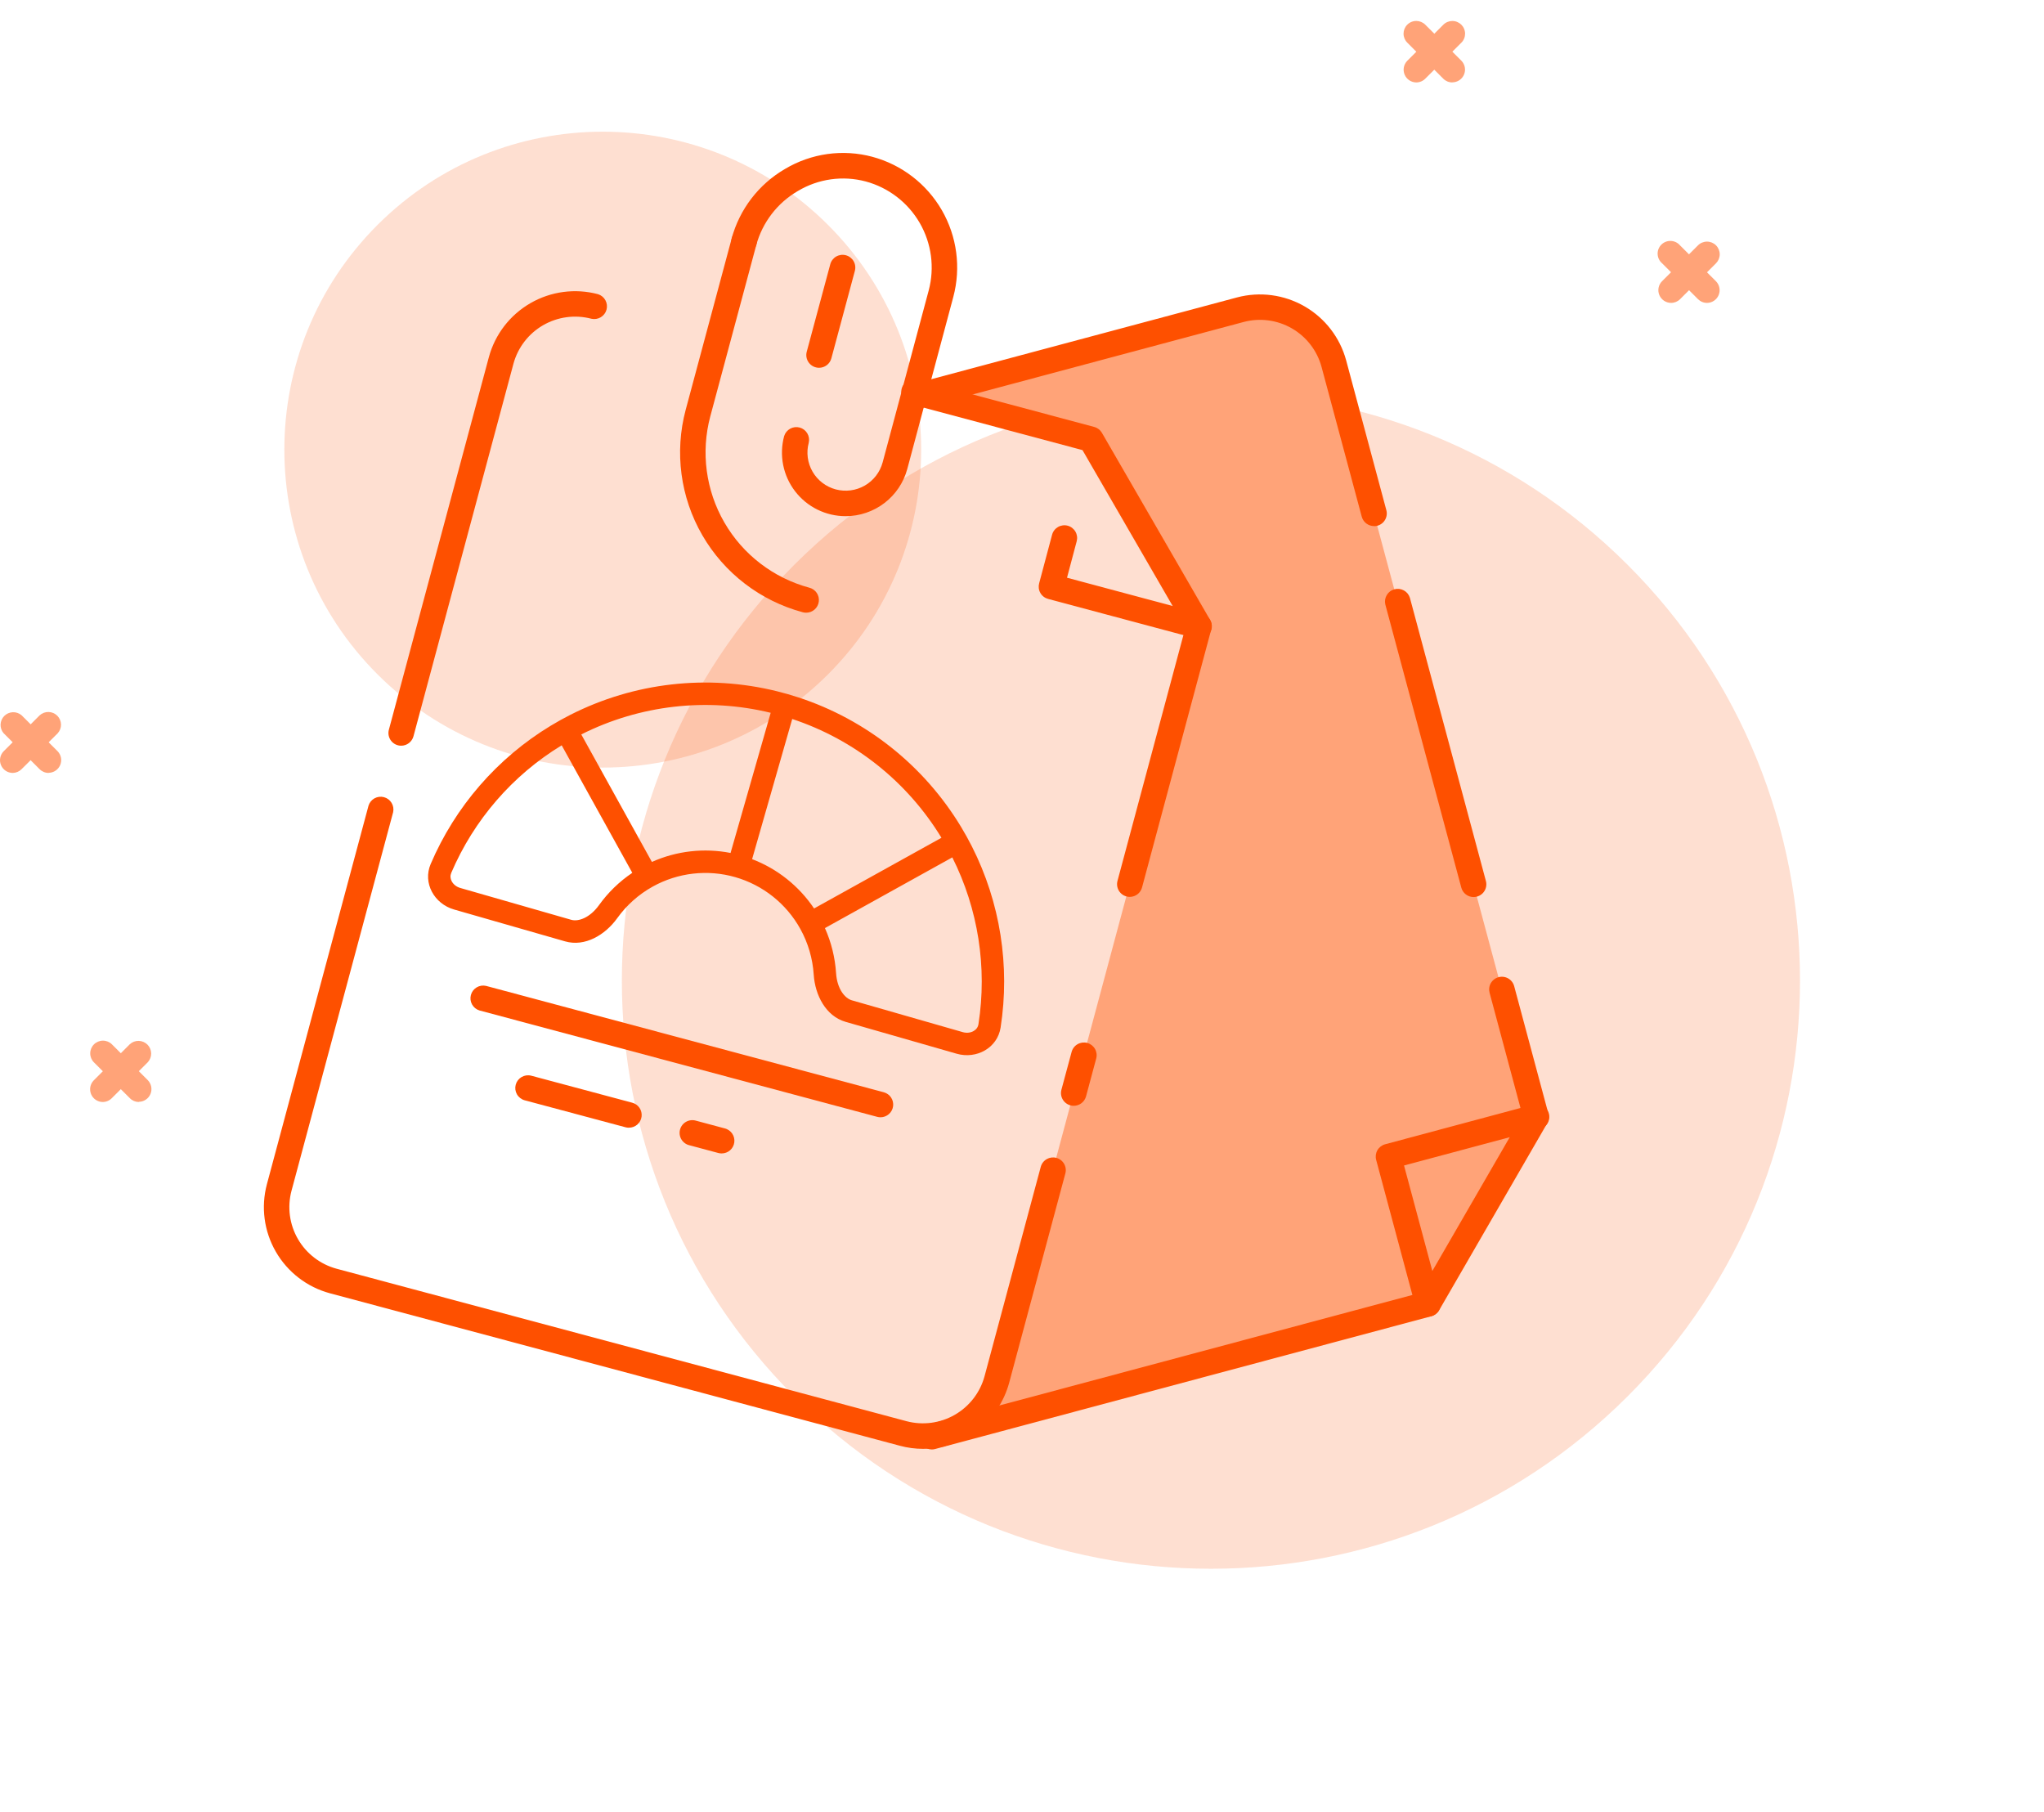 <svg width="194" height="172" viewBox="0 0 194 172" fill="none" xmlns="http://www.w3.org/2000/svg">
<path d="M78.58 64.007C90.382 52.224 90.382 33.119 78.58 21.336C66.778 9.552 47.642 9.552 35.84 21.336C24.037 33.119 24.037 52.224 35.84 64.007C47.642 75.79 66.778 75.79 78.58 64.007Z" fill="#FE5000" fill-opacity="0.18"/>
<path d="M154.466 132.529C176.3 110.73 176.3 75.387 154.466 53.588C132.632 31.789 97.232 31.789 75.397 53.588C53.563 75.387 53.563 110.73 75.397 132.529C97.232 154.328 132.632 154.328 154.466 132.529Z" fill="#FE5000" fill-opacity="0.18"/>
<path d="M158.597 28.745C158.36 28.743 158.129 28.671 157.932 28.539C157.735 28.407 157.582 28.22 157.49 28.001C157.399 27.782 157.374 27.542 157.419 27.309C157.464 27.077 157.576 26.863 157.742 26.693L161.161 23.282C161.387 23.056 161.694 22.929 162.015 22.929C162.335 22.929 162.642 23.056 162.869 23.282C163.095 23.508 163.223 23.815 163.223 24.135C163.223 24.455 163.095 24.761 162.869 24.988L159.45 28.401C159.222 28.624 158.916 28.748 158.597 28.745Z" fill="#FFA378"/>
<path d="M162.014 28.745C161.855 28.745 161.698 28.714 161.552 28.653C161.405 28.592 161.273 28.503 161.161 28.391L157.742 24.977C157.617 24.869 157.516 24.735 157.445 24.586C157.374 24.436 157.334 24.273 157.329 24.108C157.323 23.943 157.352 23.778 157.413 23.624C157.475 23.47 157.567 23.331 157.684 23.214C157.802 23.097 157.942 23.006 158.097 22.946C158.251 22.886 158.416 22.858 158.582 22.864C158.748 22.871 158.91 22.911 159.06 22.983C159.209 23.055 159.342 23.157 159.45 23.282L162.869 26.696C163.035 26.865 163.147 27.079 163.192 27.312C163.236 27.544 163.211 27.785 163.12 28.004C163.029 28.222 162.876 28.409 162.679 28.541C162.482 28.674 162.251 28.745 162.014 28.747V28.745Z" fill="#FFA378"/>
<path d="M134.42 7.823C134.183 7.821 133.952 7.749 133.755 7.617C133.558 7.485 133.405 7.297 133.314 7.079C133.222 6.86 133.198 6.62 133.242 6.387C133.287 6.155 133.399 5.94 133.565 5.771L136.984 2.35C137.096 2.237 137.228 2.147 137.375 2.085C137.521 2.024 137.678 1.992 137.837 1.991C137.996 1.99 138.154 2.02 138.301 2.08C138.448 2.14 138.582 2.228 138.695 2.339C138.808 2.451 138.898 2.583 138.959 2.73C139.021 2.876 139.053 3.033 139.054 3.191C139.055 3.35 139.025 3.507 138.965 3.654C138.905 3.801 138.817 3.935 138.705 4.047L135.273 7.469C135.162 7.581 135.029 7.67 134.882 7.731C134.736 7.792 134.579 7.823 134.42 7.823Z" fill="#FFA378"/>
<path d="M137.839 7.822C137.68 7.823 137.522 7.791 137.375 7.731C137.229 7.67 137.095 7.581 136.983 7.468L133.567 4.047C133.34 3.821 133.213 3.514 133.213 3.194C133.213 2.874 133.34 2.568 133.567 2.342C133.793 2.115 134.1 1.988 134.421 1.988C134.741 1.988 135.048 2.115 135.275 2.342L138.704 5.763C138.87 5.932 138.982 6.146 139.027 6.379C139.071 6.611 139.047 6.851 138.956 7.07C138.865 7.288 138.712 7.475 138.516 7.608C138.319 7.74 138.088 7.812 137.851 7.815L137.839 7.822Z" fill="#FFA378"/>
<path d="M9.751 104.582C9.514 104.58 9.283 104.508 9.086 104.376C8.889 104.244 8.736 104.057 8.645 103.838C8.554 103.619 8.529 103.379 8.573 103.146C8.618 102.914 8.73 102.699 8.896 102.53L12.32 99.099C12.55 98.888 12.853 98.774 13.165 98.781C13.476 98.788 13.774 98.915 13.994 99.135C14.215 99.356 14.341 99.653 14.348 99.964C14.354 100.275 14.24 100.577 14.028 100.807L10.612 104.218C10.5 104.332 10.366 104.424 10.218 104.486C10.071 104.549 9.912 104.581 9.751 104.582Z" fill="#FFA378"/>
<path d="M13.167 104.582C12.848 104.577 12.544 104.446 12.322 104.218L8.903 100.807C8.682 100.579 8.56 100.274 8.563 99.957C8.565 99.64 8.692 99.337 8.917 99.113C9.141 98.889 9.445 98.762 9.762 98.759C10.08 98.756 10.385 98.878 10.613 99.099L14.03 102.512C14.195 102.681 14.307 102.895 14.352 103.128C14.397 103.36 14.373 103.6 14.282 103.819C14.191 104.037 14.038 104.225 13.841 104.357C13.645 104.489 13.414 104.561 13.177 104.564L13.167 104.582Z" fill="#FFA378"/>
<path d="M1.2 73.352C0.962 73.35 0.731 73.278 0.534 73.146C0.338 73.014 0.184 72.827 0.093 72.608C0.002 72.39 -0.023 72.149 0.022 71.916C0.066 71.684 0.178 71.47 0.344 71.3L3.763 67.887C3.993 67.676 4.296 67.562 4.608 67.569C4.92 67.576 5.217 67.703 5.437 67.923C5.658 68.144 5.784 68.441 5.791 68.752C5.797 69.064 5.683 69.365 5.471 69.595L2.045 72.998C1.821 73.223 1.517 73.35 1.2 73.352Z" fill="#FFA378"/>
<path d="M4.614 73.352C4.455 73.352 4.298 73.321 4.152 73.26C4.006 73.199 3.873 73.11 3.761 72.998L0.344 69.584C0.146 69.354 0.042 69.057 0.054 68.754C0.065 68.45 0.19 68.162 0.405 67.946C0.619 67.731 0.907 67.604 1.211 67.591C1.515 67.578 1.813 67.68 2.045 67.876L5.464 71.29C5.63 71.459 5.742 71.674 5.787 71.906C5.831 72.139 5.806 72.379 5.715 72.598C5.624 72.817 5.471 73.004 5.274 73.136C5.077 73.268 4.846 73.34 4.609 73.342L4.614 73.352Z" fill="#FFA378"/>
<path d="M145.784 106L135.534 123.742L118.804 128.23L100.113 133.226L88.44 136.34L88.366 136.245C89.824 136.091 91.201 135.498 92.315 134.546C93.428 133.593 94.226 132.326 94.603 130.911L113.787 59.413L103.535 41.673L87.654 37.424L117.709 29.386C119.567 28.894 121.544 29.158 123.208 30.119C124.871 31.081 126.084 32.662 126.582 34.515L145.784 106Z" fill="#FFA378"/>
<path d="M113.805 60.626C113.698 60.626 113.592 60.612 113.489 60.585L99.479 56.838C99.326 56.797 99.182 56.727 99.056 56.63C98.93 56.534 98.824 56.414 98.745 56.276C98.666 56.139 98.614 55.988 98.594 55.83C98.574 55.673 98.585 55.514 98.626 55.361L99.856 50.744C99.897 50.591 99.968 50.448 100.065 50.322C100.161 50.196 100.282 50.091 100.419 50.011C100.557 49.932 100.708 49.881 100.866 49.86C101.023 49.839 101.183 49.849 101.336 49.89C101.489 49.931 101.633 50.002 101.759 50.098C101.885 50.195 101.991 50.315 102.07 50.452C102.15 50.589 102.201 50.741 102.222 50.898C102.243 51.055 102.232 51.215 102.191 51.368L101.272 54.827L114.116 58.264C114.401 58.338 114.649 58.513 114.814 58.757C114.979 59 115.049 59.296 115.011 59.587C114.972 59.879 114.829 60.146 114.607 60.34C114.385 60.533 114.1 60.638 113.805 60.636V60.626Z" fill="#FE5000"/>
<path d="M76.509 58.146C76.403 58.146 76.297 58.132 76.195 58.105C72.172 57.025 68.742 54.395 66.658 50.793C64.574 47.191 64.007 42.91 65.08 38.891L69.463 22.569C69.545 22.26 69.748 21.996 70.025 21.836C70.303 21.676 70.632 21.632 70.942 21.715C71.252 21.798 71.516 22 71.676 22.277C71.837 22.554 71.88 22.883 71.797 23.192L67.415 39.514C66.508 42.915 66.988 46.536 68.751 49.584C70.514 52.633 73.415 54.858 76.82 55.774C77.105 55.847 77.353 56.023 77.518 56.266C77.683 56.51 77.752 56.806 77.714 57.097C77.676 57.389 77.532 57.656 77.31 57.849C77.088 58.043 76.803 58.148 76.509 58.146Z" fill="#FE5000"/>
<path d="M80.259 48.985C79.332 48.986 78.416 48.773 77.585 48.363C76.753 47.954 76.027 47.358 75.463 46.623C74.899 45.889 74.512 45.034 74.332 44.126C74.152 43.217 74.184 42.28 74.425 41.386C74.517 41.087 74.722 40.835 74.997 40.683C75.271 40.532 75.594 40.493 75.897 40.574C76.2 40.656 76.459 40.851 76.62 41.12C76.781 41.389 76.831 41.709 76.76 42.014C76.636 42.474 76.605 42.953 76.667 43.425C76.729 43.896 76.884 44.351 77.123 44.763C77.361 45.175 77.679 45.535 78.058 45.824C78.436 46.113 78.868 46.324 79.329 46.446C80.259 46.692 81.249 46.56 82.081 46.08C82.914 45.599 83.522 44.809 83.773 43.881L88.145 27.565C88.721 25.401 88.415 23.097 87.294 21.158C86.173 19.219 84.328 17.803 82.162 17.219C81.086 16.933 79.963 16.866 78.86 17.02C77.757 17.175 76.696 17.549 75.74 18.119C73.786 19.248 72.359 21.105 71.772 23.282C71.678 23.579 71.473 23.829 71.2 23.979C70.926 24.129 70.605 24.168 70.303 24.087C70.002 24.006 69.743 23.812 69.582 23.546C69.42 23.279 69.368 22.96 69.436 22.656C70.186 19.863 72.013 17.479 74.518 16.027C75.75 15.294 77.117 14.815 78.537 14.617C79.958 14.42 81.403 14.508 82.789 14.878C85.574 15.627 87.947 17.448 89.389 19.942C90.83 22.436 91.223 25.398 90.48 28.18L86.113 44.502C85.767 45.788 85.006 46.925 83.948 47.735C82.889 48.545 81.593 48.985 80.259 48.985Z" fill="#FE5000"/>
<path d="M77.737 34.903C77.551 34.902 77.369 34.86 77.202 34.778C77.036 34.696 76.891 34.577 76.778 34.431C76.665 34.284 76.587 34.113 76.551 33.932C76.514 33.75 76.52 33.563 76.568 33.384L78.803 25.077C78.886 24.768 79.088 24.505 79.365 24.344C79.643 24.184 79.973 24.141 80.282 24.223C80.592 24.306 80.856 24.508 81.017 24.785C81.177 25.062 81.221 25.391 81.138 25.701L78.903 34.018C78.833 34.273 78.681 34.497 78.47 34.657C78.259 34.817 78.001 34.903 77.737 34.903Z" fill="#FE5000"/>
<path d="M38.077 70.769C37.892 70.77 37.709 70.728 37.542 70.646C37.376 70.564 37.23 70.445 37.117 70.298C37.004 70.152 36.927 69.981 36.89 69.799C36.854 69.617 36.86 69.43 36.909 69.251L46.4 33.892C46.985 31.731 48.403 29.889 50.345 28.77C52.286 27.65 54.593 27.344 56.76 27.919C57.058 28.012 57.308 28.217 57.459 28.49C57.609 28.763 57.648 29.084 57.567 29.385C57.486 29.686 57.291 29.944 57.024 30.105C56.757 30.266 56.438 30.318 56.133 30.25C54.585 29.842 52.939 30.062 51.552 30.861C50.166 31.661 49.152 32.975 48.733 34.518L39.244 69.874C39.175 70.131 39.023 70.357 38.812 70.519C38.602 70.681 38.343 70.769 38.077 70.769Z" fill="#FE5000"/>
<path d="M87.609 137.497C86.868 137.497 86.132 137.399 85.417 137.207L31.313 122.734C29.148 122.151 27.303 120.734 26.182 118.795C25.06 116.856 24.754 114.552 25.331 112.389L34.977 76.458C35.07 76.16 35.275 75.911 35.548 75.76C35.822 75.611 36.143 75.572 36.445 75.653C36.746 75.733 37.005 75.927 37.166 76.194C37.328 76.461 37.38 76.779 37.312 77.084L27.666 113.012C27.256 114.558 27.476 116.202 28.277 117.587C29.078 118.972 30.395 119.984 31.94 120.403L86.044 134.875C87.592 135.283 89.239 135.064 90.625 134.264C92.012 133.465 93.025 132.15 93.445 130.608L98.78 110.737C98.863 110.428 99.065 110.164 99.343 110.004C99.62 109.844 99.95 109.8 100.26 109.883C100.569 109.966 100.834 110.168 100.994 110.445C101.154 110.722 101.198 111.051 101.115 111.36L95.78 131.234C95.293 133.027 94.23 134.612 92.754 135.743C91.278 136.875 89.47 137.491 87.609 137.497Z" fill="#FE5000"/>
<path d="M101.909 104.941C101.724 104.941 101.541 104.898 101.374 104.816C101.208 104.734 101.062 104.615 100.949 104.468C100.836 104.321 100.759 104.15 100.722 103.968C100.686 103.787 100.692 103.599 100.741 103.42L101.709 99.829C101.792 99.52 101.994 99.257 102.272 99.096C102.549 98.936 102.879 98.893 103.189 98.975C103.498 99.058 103.762 99.26 103.923 99.537C104.083 99.814 104.127 100.143 104.044 100.453L103.076 104.056C103.005 104.311 102.853 104.535 102.642 104.695C102.431 104.855 102.174 104.941 101.909 104.941Z" fill="#FE5000"/>
<path d="M107.232 85.116C107.046 85.116 106.863 85.074 106.697 84.993C106.53 84.911 106.385 84.792 106.272 84.645C106.159 84.498 106.081 84.327 106.045 84.146C106.009 83.964 106.015 83.777 106.063 83.598L112.503 59.59L102.742 42.717L86.486 38.37C86.327 38.334 86.177 38.267 86.044 38.172C85.912 38.077 85.8 37.956 85.716 37.816C85.631 37.677 85.576 37.522 85.553 37.361C85.53 37.2 85.54 37.035 85.582 36.878C85.625 36.721 85.698 36.574 85.799 36.446C85.9 36.317 86.025 36.211 86.168 36.132C86.311 36.054 86.469 36.005 86.631 35.989C86.793 35.973 86.957 35.99 87.113 36.039L103.851 40.517C104.005 40.557 104.149 40.628 104.275 40.724C104.401 40.82 104.507 40.941 104.586 41.078L114.843 58.815C115.003 59.093 115.046 59.422 114.964 59.731L108.393 84.221C108.325 84.477 108.174 84.703 107.964 84.865C107.754 85.026 107.497 85.115 107.232 85.116Z" fill="#FE5000"/>
<path d="M135.532 124.955C135.266 124.956 135.008 124.868 134.797 124.706C134.586 124.544 134.434 124.317 134.366 124.06L130.613 110.07C130.531 109.761 130.574 109.432 130.734 109.156C130.894 108.879 131.157 108.676 131.466 108.593L145.476 104.838C145.632 104.789 145.796 104.773 145.958 104.789C146.12 104.805 146.278 104.854 146.421 104.932C146.564 105.01 146.689 105.117 146.79 105.245C146.891 105.373 146.965 105.52 147.007 105.678C147.049 105.835 147.059 105.999 147.036 106.16C147.013 106.322 146.958 106.477 146.874 106.616C146.789 106.755 146.677 106.876 146.545 106.971C146.412 107.066 146.262 107.134 146.103 107.169L133.259 110.606L136.701 123.429C136.784 123.739 136.74 124.068 136.579 124.345C136.419 124.622 136.155 124.824 135.846 124.907C135.744 124.937 135.639 124.953 135.532 124.955Z" fill="#FE5000"/>
<path d="M88.436 137.556C88.144 137.553 87.862 137.446 87.643 137.253C87.424 137.06 87.283 136.795 87.245 136.506C87.207 136.217 87.274 135.924 87.436 135.68C87.597 135.437 87.841 135.261 88.122 135.183L134.736 122.711L144.497 105.838L141.379 94.213C141.338 94.06 141.327 93.9 141.348 93.743C141.369 93.586 141.42 93.434 141.5 93.297C141.579 93.16 141.685 93.04 141.811 92.944C141.937 92.847 142.081 92.776 142.234 92.736C142.387 92.695 142.547 92.684 142.705 92.705C142.862 92.726 143.014 92.777 143.151 92.857C143.288 92.936 143.409 93.041 143.505 93.167C143.602 93.293 143.673 93.436 143.714 93.59L146.963 105.697C147.045 106.007 147.002 106.336 146.842 106.613L136.585 124.353C136.506 124.49 136.4 124.611 136.274 124.707C136.148 124.803 136.004 124.874 135.851 124.914L88.749 137.515C88.647 137.542 88.541 137.556 88.436 137.556Z" fill="#FE5000"/>
<path d="M139.862 85.131C139.597 85.132 139.338 85.045 139.127 84.883C138.916 84.722 138.765 84.495 138.696 84.239L131.48 57.353C131.412 57.05 131.464 56.731 131.626 56.464C131.787 56.197 132.046 56.004 132.347 55.923C132.649 55.842 132.97 55.881 133.244 56.031C133.517 56.181 133.722 56.43 133.815 56.728L141.031 83.613C141.079 83.792 141.085 83.979 141.048 84.161C141.012 84.342 140.934 84.513 140.821 84.659C140.708 84.806 140.563 84.925 140.397 85.007C140.231 85.089 140.048 85.131 139.862 85.131Z" fill="#FE5000"/>
<path d="M130.412 49.926C130.147 49.926 129.889 49.838 129.678 49.677C129.467 49.516 129.315 49.29 129.246 49.034L125.431 34.823C125.014 33.279 124.001 31.963 122.614 31.164C121.227 30.364 119.579 30.146 118.031 30.558L87.539 38.714C87.23 38.796 86.9 38.753 86.622 38.593C86.345 38.432 86.142 38.169 86.06 37.86C85.977 37.55 86.02 37.221 86.181 36.944C86.341 36.667 86.605 36.465 86.915 36.382L117.404 28.227C119.571 27.651 121.879 27.957 123.821 29.076C125.763 30.196 127.182 32.038 127.767 34.2L131.581 48.416C131.629 48.595 131.636 48.782 131.599 48.964C131.563 49.145 131.486 49.316 131.372 49.463C131.259 49.61 131.114 49.729 130.948 49.81C130.781 49.892 130.598 49.934 130.412 49.934V49.926Z" fill="#FE5000"/>
<path d="M83.575 106.032C83.469 106.033 83.364 106.019 83.261 105.991L45.5 95.892C45.202 95.799 44.952 95.594 44.802 95.321C44.651 95.048 44.613 94.727 44.694 94.426C44.775 94.125 44.969 93.867 45.236 93.706C45.503 93.544 45.822 93.492 46.127 93.561L83.888 103.66C84.17 103.738 84.413 103.914 84.575 104.157C84.736 104.4 84.804 104.693 84.766 104.982C84.728 105.272 84.586 105.537 84.367 105.73C84.148 105.923 83.867 106.03 83.575 106.032Z" fill="#FE5000"/>
<path d="M68.489 109.462C68.383 109.463 68.278 109.449 68.175 109.421L65.447 108.69C65.288 108.655 65.138 108.587 65.005 108.492C64.873 108.397 64.761 108.276 64.677 108.137C64.592 107.998 64.537 107.843 64.514 107.681C64.491 107.52 64.501 107.356 64.543 107.199C64.586 107.041 64.659 106.894 64.76 106.766C64.861 106.638 64.986 106.531 65.129 106.453C65.272 106.374 65.43 106.326 65.592 106.31C65.754 106.294 65.918 106.31 66.074 106.359L68.799 107.09C69.085 107.164 69.333 107.339 69.498 107.583C69.662 107.826 69.732 108.122 69.694 108.413C69.656 108.705 69.512 108.972 69.29 109.166C69.068 109.359 68.783 109.464 68.489 109.462Z" fill="#FE5000"/>
<path d="M59.689 107.022C59.582 107.022 59.476 107.008 59.373 106.981L49.786 104.416C49.48 104.33 49.221 104.127 49.064 103.851C48.907 103.575 48.865 103.249 48.947 102.943C49.029 102.636 49.228 102.374 49.502 102.213C49.776 102.052 50.102 102.005 50.41 102.082L59.999 104.647C60.285 104.721 60.533 104.896 60.698 105.14C60.862 105.383 60.932 105.679 60.894 105.97C60.856 106.262 60.712 106.53 60.49 106.723C60.268 106.916 59.983 107.021 59.689 107.019V107.022Z" fill="#FE5000"/>
<path fill-rule="evenodd" clip-rule="evenodd" d="M69.339 80.947C66.823 80.454 64.214 80.751 61.873 81.799L55.17 69.699C60.729 66.902 67.103 66.174 73.148 67.646L69.339 80.947ZM71.384 81.534C73.779 82.449 75.834 84.085 77.265 86.215L89.355 79.506C86.12 74.186 81.099 70.19 75.192 68.233L71.384 81.534ZM75.779 66.185C82.227 68.3 87.706 72.66 91.216 78.473C91.399 78.776 91.577 79.083 91.749 79.394C91.921 79.705 92.088 80.018 92.248 80.334C94.938 85.652 95.878 91.665 94.97 97.515C94.67 99.451 92.683 100.54 90.801 100L80.261 96.976C78.38 96.436 77.358 94.444 77.231 92.489C77.133 90.982 76.706 89.501 75.96 88.156C74.635 85.764 72.415 83.997 69.788 83.243C67.161 82.489 64.342 82.811 61.952 84.138C60.608 84.883 59.462 85.913 58.582 87.138C57.439 88.729 55.518 89.878 53.636 89.338L43.097 86.314C41.215 85.775 40.106 83.798 40.876 81.996C43.202 76.553 47.181 71.952 52.278 68.868C52.581 68.684 52.888 68.507 53.198 68.334C53.509 68.162 53.822 67.996 54.138 67.835C60.191 64.767 67.146 63.973 73.734 65.599C74.078 65.683 74.421 65.775 74.762 65.873C75.104 65.971 75.443 66.075 75.779 66.185ZM53.31 70.731C48.628 73.583 44.972 77.823 42.831 82.833C42.717 83.101 42.734 83.372 42.872 83.632C43.017 83.907 43.297 84.157 43.683 84.268L54.222 87.292C54.878 87.48 55.975 87.12 56.855 85.896C57.712 84.702 58.78 83.662 60.013 82.832L53.31 70.731ZM78.296 88.077C78.903 89.435 79.258 90.883 79.353 92.35C79.451 93.855 80.192 94.742 80.847 94.93L91.387 97.954C91.773 98.064 92.143 98.001 92.412 97.844C92.666 97.697 92.824 97.476 92.869 97.188C93.705 91.803 92.847 86.269 90.386 81.367L78.296 88.077Z" fill="#FE5000"/>
</svg>
